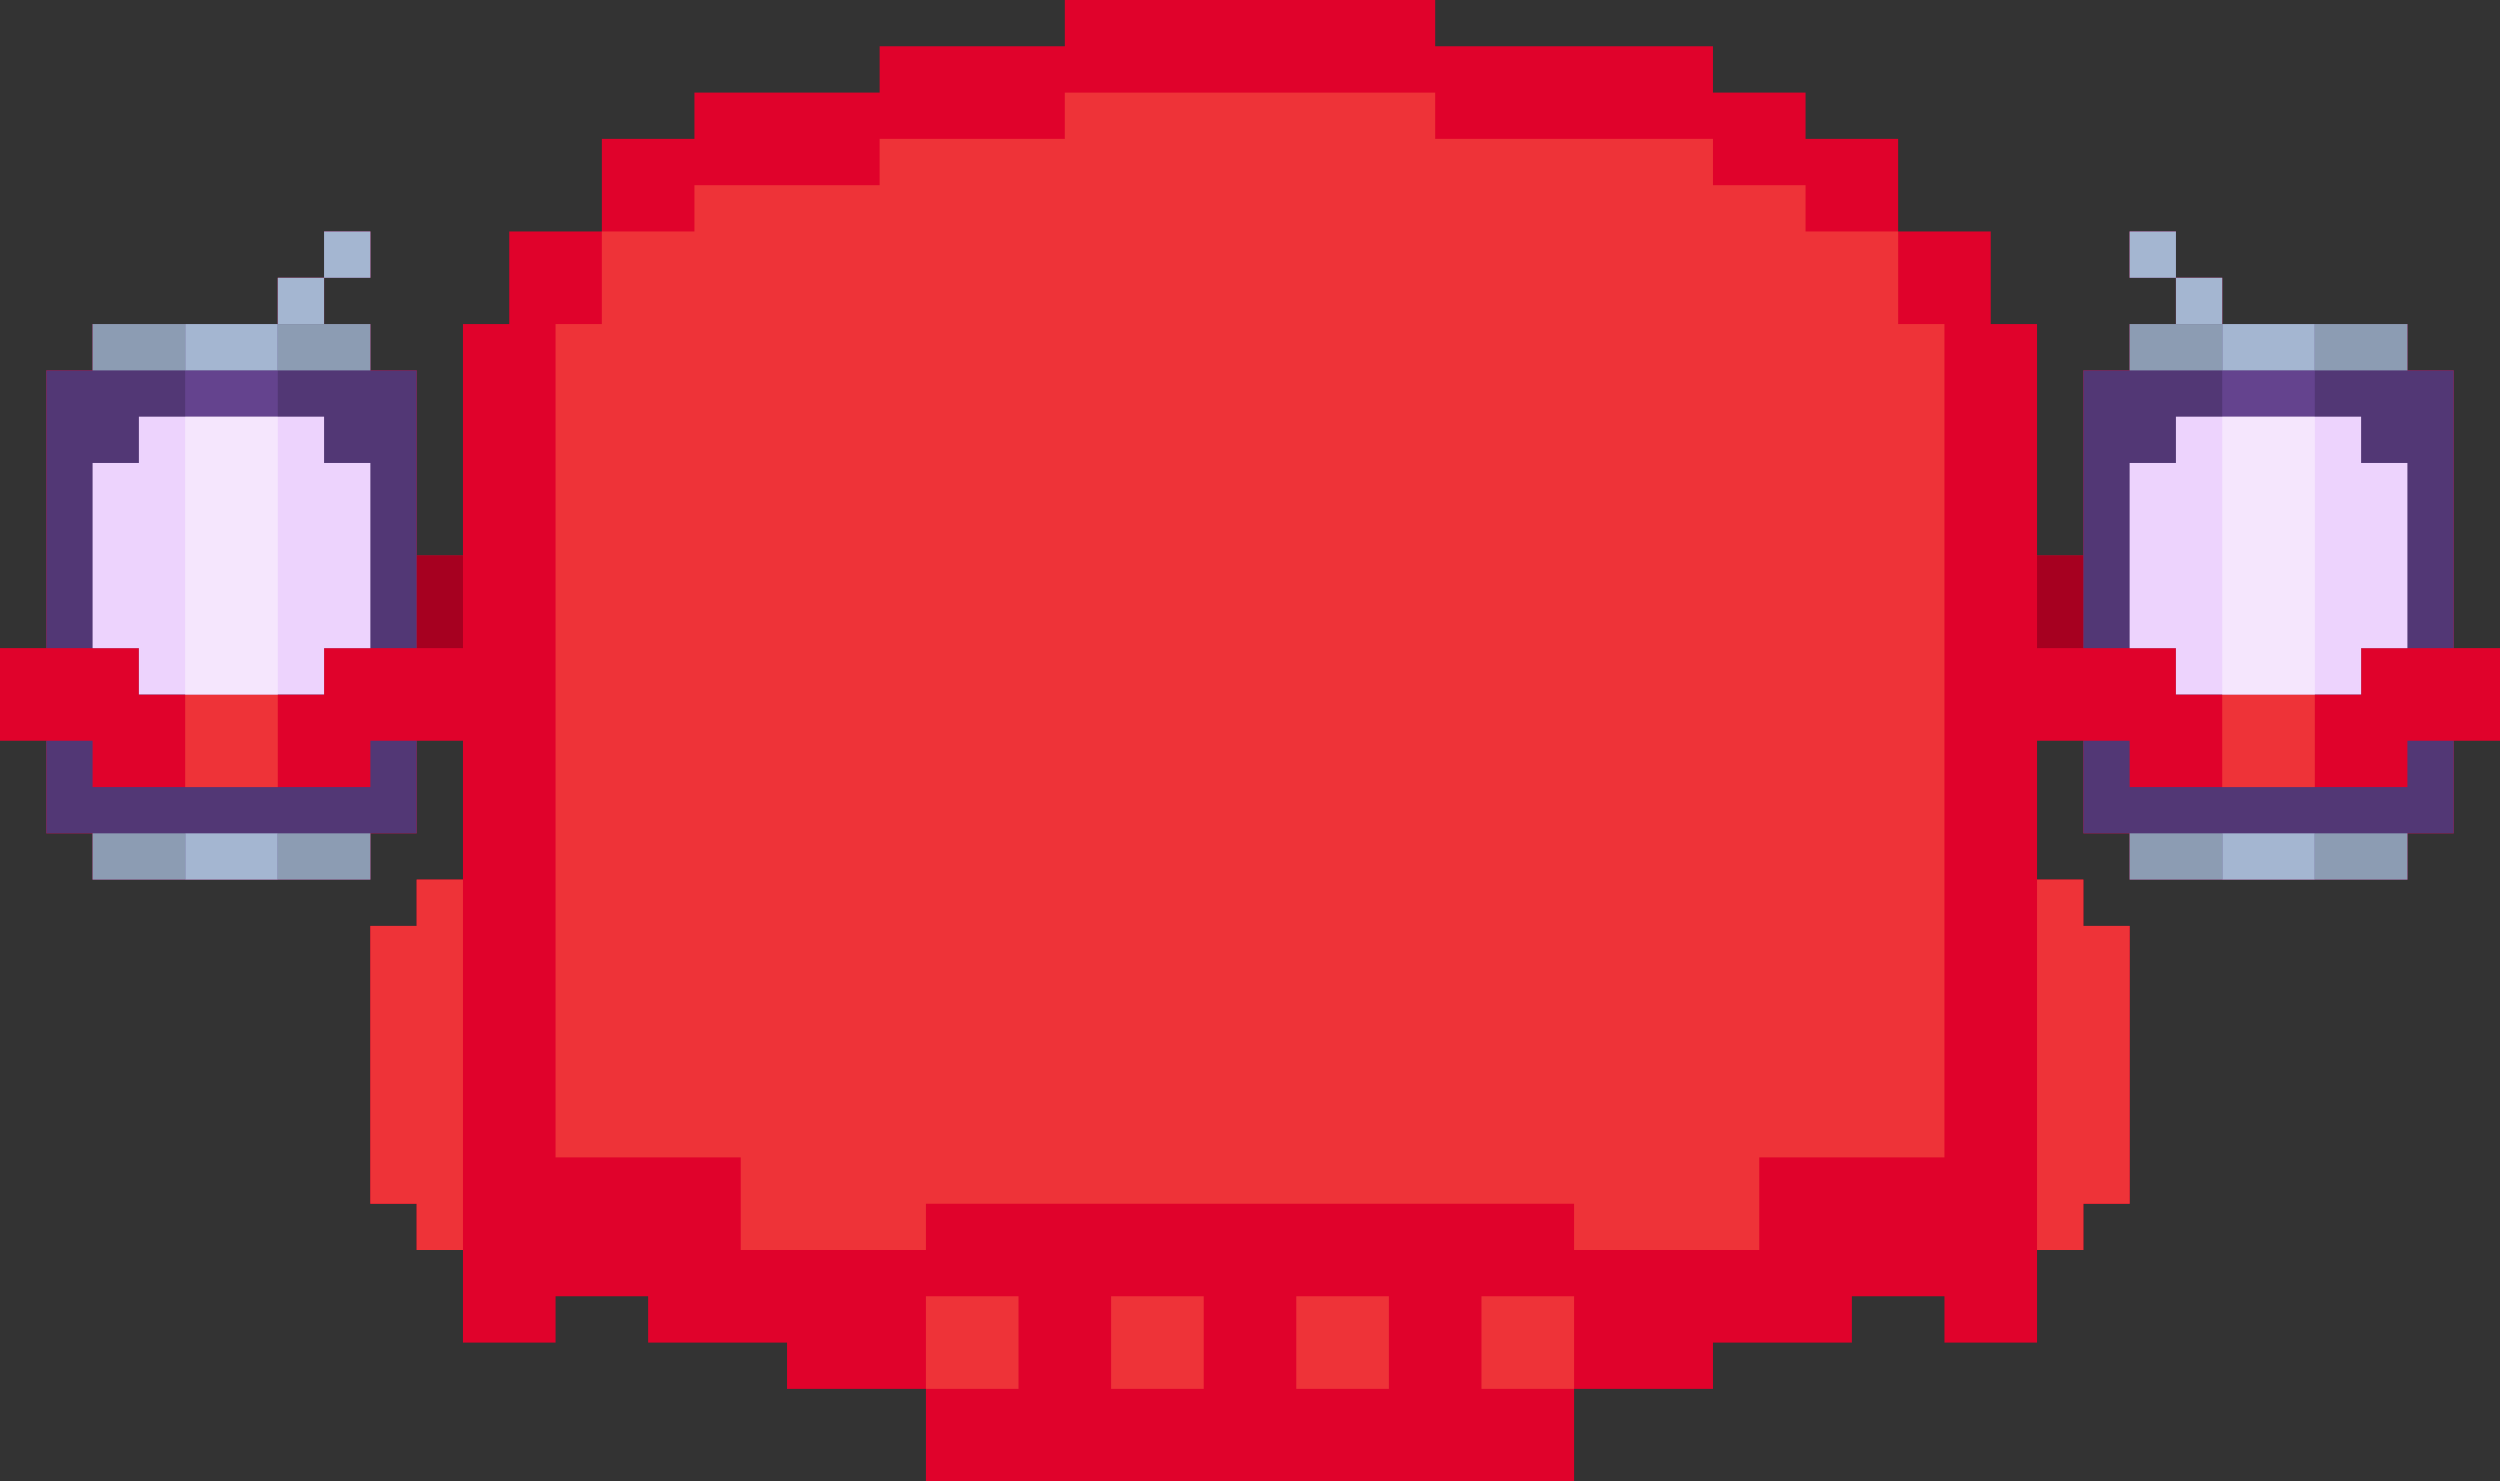 <svg xmlns="http://www.w3.org/2000/svg" viewBox="0 0 54 32"><rect x="0" y="0" width="54" height="32" fill="#333333" stroke="none"/><g fill="#e0022b"><path d="M46 5h1v1h-1z"/><path d="M53 14V8h-1V7h-4V6h-1v1h-1v1h-1v4h-1V7h-1V5h-2V3h-2V2h-2V1h-6V0h-8v1h-4v1h-4v1h-2v2h-2v2h-1v5H9V8H8V7H7V6H6v1H2v1H1v6H0v2h1v2h1v1h6v-1h1v-2h1v3H9v1H8v6h1v1h1v2h2v-1h2v1h3v1h3v2h14v-2h3v-1h3v-1h2v1h2v-2h1v-1h1v-6h-1v-1h-1v-3h1v2h1v1h6v-1h1v-2h1v-2h-1z"/><path d="M7 5h1v1H7z"/></g><path d="M9 13v1h1v-2H9v1zm35-1v2h1v-2h-1z" fill="#a60020"/><g fill="#523775"><path d="M8 17H2v-1H1v2h1v1h6v-1h1v-2H8v1zM8 7H7V6H6v1H2v1H1v6h2v1h4v-1h2V8H8V7zm38-2h1v1h-1zm6 12h-6v-1h-1v2h1v1h6v-1h1v-2h-1v1z"/><path d="M7 5h1v1H7zm45 3V7h-4V6h-1v1h-1v1h-1v6h2v1h4v-1h2V8h-1z"/></g><path d="M4 15h2v2H4zM41 5h-2V4h-2V3h-6V2h-8v1h-4v1h-4v1h-2v2h-1v18h4v2h4v-1h14v1h4v-2h4V7h-1V5zm4 14h-1v8h1v-1h1v-6h-1v-1zM9 20H8v6h1v1h1v-8H9v1zm39-5h2v2h-2zM20 28h2v2h-2zm4 0h2v2h-2zm4 0h2v2h-2zm4 0h2v2h-2z" fill="#ee3338"/><path d="M7 9H3v1H2v4h1v1h4v-1h1v-4H7V9zm44 1V9h-4v1h-1v4h1v1h4v-1h1v-4h-1z" fill="#edd3fd"/><path d="M4 8v1h2V8H4zm45 0h-1v1h2V8h-1z" fill="#64438e"/><g fill="#a4b6d1"><path d="M4 18v1h2v-1H4zM47 6h1v1h-1z"/><path d="M46 5h1v1h-1zM4 7v1h2V7H4z"/><path d="M48 18v1h2v-1h-2zM6 6h1v1H6z"/><path d="M7 5h1v1H7zm42 2h-1v1h2V7h-1z"/></g><path d="M6 18v1h2v-1H6zm-4 0v1h2v-1H2zM6 7v1h2V7H6zM2 7v1h2V7H2zm44 11v1h2v-1h-2zm4 0v1h2v-1h-2zM46 7v1h2V7h-2zm5 0h-1v1h2V7h-1z" fill="#8c9cb3"/><path d="M4 11v4h2V9H4v2zm44-2v6h2V9h-2z" fill="#f5e6fd"/></svg>